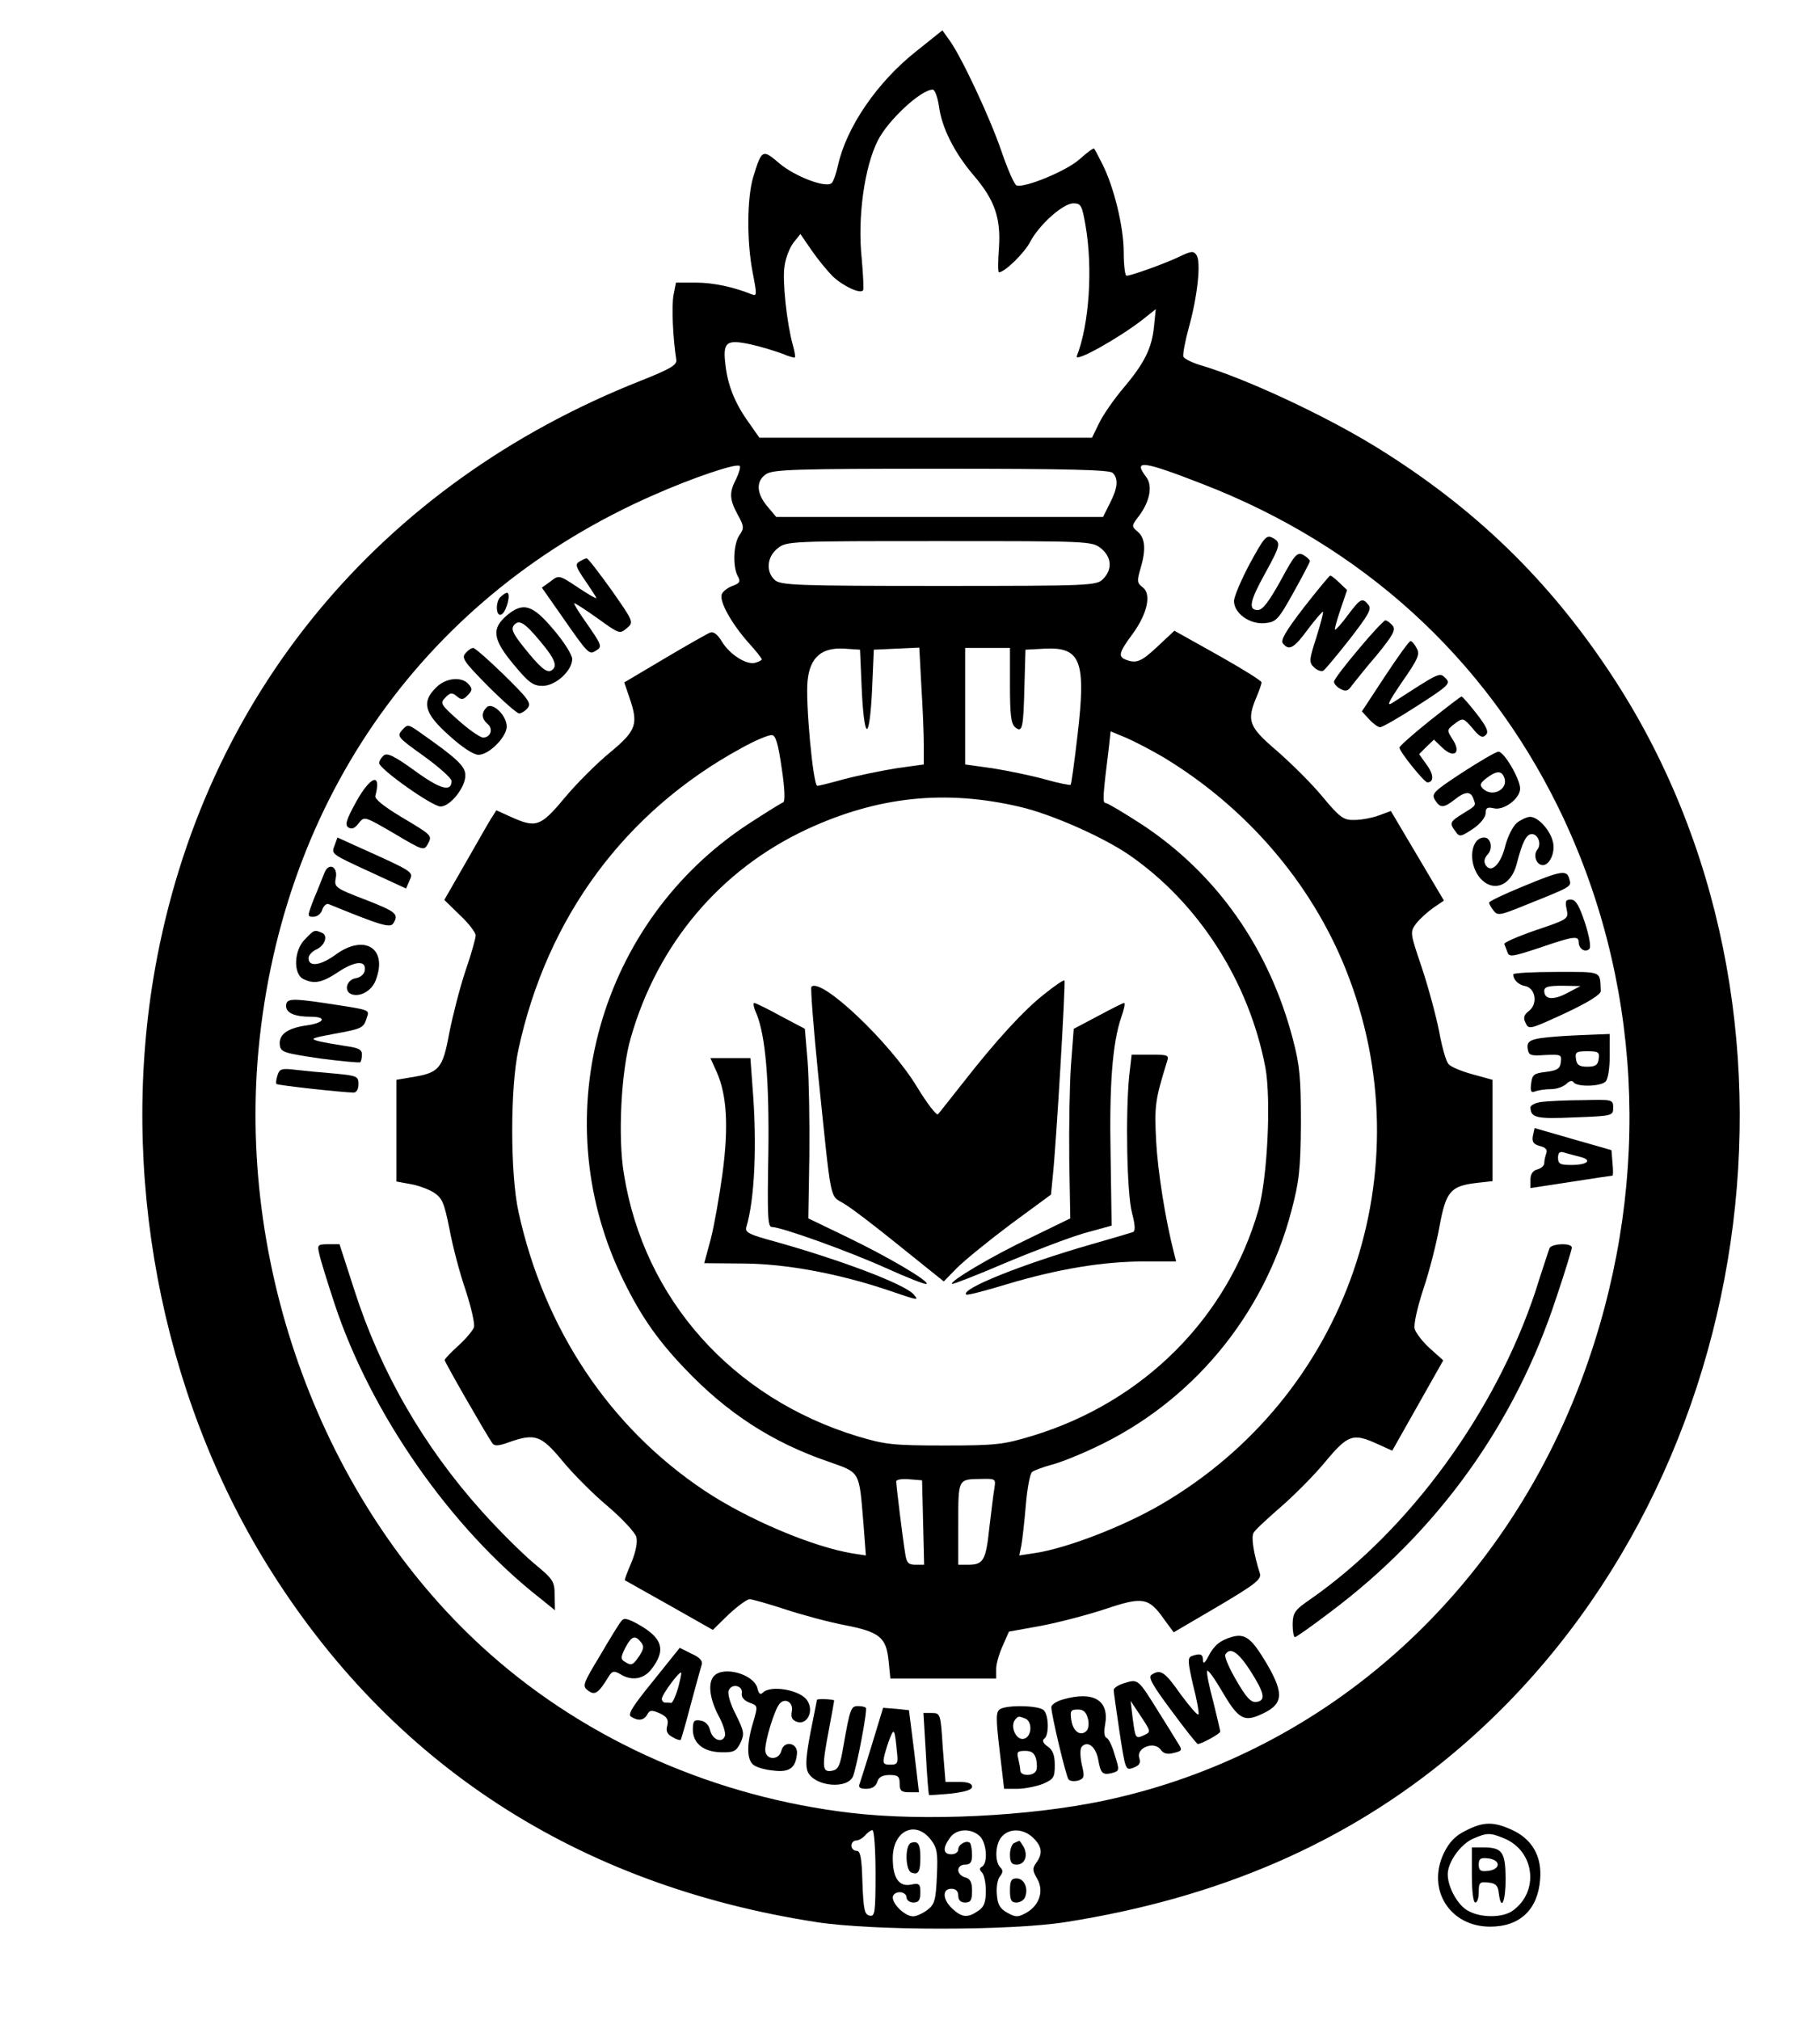 <?xml version="1.0" standalone="no"?>
<!DOCTYPE svg PUBLIC "-//W3C//DTD SVG 20010904//EN"
 "http://www.w3.org/TR/2001/REC-SVG-20010904/DTD/svg10.dtd">
<svg version="1.0" xmlns="http://www.w3.org/2000/svg"
 width="528pt" height="586pt" viewBox="0 0 528 586"
 preserveAspectRatio="xMidYMid meet">

<g transform="translate(0,586) scale(0.1,-0.1)"
fill="#000000" stroke="none">
<path d="M2659 5712 c-114 -90 -203 -220 -228 -332 -5 -23 -13 -46 -18 -51
-16 -16 -107 19 -152 57 -49 42 -51 41 -76 -40 -18 -61 -19 -188 -1 -279 12
-62 12 -67 -3 -61 -52 21 -111 34 -162 34 l-58 0 -7 -36 c-6 -31 -2 -125 8
-188 2 -15 -16 -26 -104 -61 -758 -300 -1267 -916 -1408 -1704 -105 -590 16
-1231 325 -1731 358 -578 900 -930 1595 -1037 163 -25 559 -25 720 0 446 70
816 230 1125 489 894 748 1101 2161 458 3133 -181 274 -396 482 -679 657 -149
92 -380 200 -513 239 -23 7 -45 18 -48 24 -2 7 5 45 16 85 25 90 36 190 22
210 -8 12 -15 12 -48 -4 -41 -20 -141 -56 -155 -56 -4 0 -8 30 -8 68 0 73 -28
189 -62 256 -11 22 -22 43 -24 45 -2 2 -21 -12 -42 -31 -38 -34 -159 -84 -183
-76 -6 2 -26 47 -44 100 -33 97 -120 283 -154 326 l-17 24 -75 -60z m65 -160
c8 -62 44 -134 100 -200 62 -72 80 -125 74 -212 -3 -38 -3 -70 0 -70 17 0 75
57 91 89 26 49 95 111 125 111 22 0 25 -6 35 -63 22 -125 11 -288 -25 -380 -8
-21 122 52 190 105 l39 31 -5 -49 c-6 -64 -28 -108 -89 -180 -27 -32 -59 -78
-70 -101 l-21 -43 -482 0 -483 0 -30 43 c-40 55 -61 107 -68 165 -9 70 1 78
72 63 32 -7 73 -20 92 -27 19 -8 36 -13 37 -11 2 2 -1 18 -6 36 -17 61 -31
186 -24 229 3 23 15 54 26 68 l20 25 33 -48 c18 -26 46 -60 61 -75 31 -29 81
-52 88 -40 2 4 0 45 -4 91 -13 120 8 268 47 344 30 59 125 147 159 147 6 0 14
-22 18 -48z m764 -1096 c463 -179 819 -503 1033 -939 241 -493 272 -1068 87
-1605 -227 -661 -755 -1140 -1408 -1277 -215 -45 -518 -60 -731 -35 -392 46
-761 208 -1045 459 -473 417 -735 1100 -674 1756 69 731 489 1321 1147 1609
113 50 240 93 249 84 3 -3 -2 -20 -10 -37 -21 -40 -20 -59 4 -104 19 -34 19
-40 5 -60 -17 -25 -20 -89 -5 -118 9 -16 7 -21 -15 -29 -14 -5 -28 -16 -31
-24 -8 -20 27 -83 75 -138 23 -25 41 -48 41 -51 0 -3 -9 -7 -19 -10 -26 -7
-75 25 -97 62 -12 20 -24 29 -33 26 -8 -3 -68 -37 -132 -75 l-118 -70 14 -41
c28 -80 22 -98 -55 -162 -39 -32 -98 -91 -132 -132 -70 -84 -83 -88 -156 -55
l-42 19 -14 -22 c-8 -12 -41 -71 -75 -130 l-62 -108 45 -44 c26 -24 46 -51 46
-59 0 -8 -13 -55 -30 -104 -16 -48 -37 -130 -47 -181 -19 -103 -29 -114 -112
-127 l-41 -7 0 -147 0 -148 38 -7 c21 -3 52 -14 69 -24 26 -17 31 -28 47 -107
9 -49 30 -129 47 -178 16 -49 27 -97 24 -107 -3 -9 -24 -34 -45 -53 -22 -20
-40 -39 -40 -42 0 -6 113 -203 138 -241 6 -9 17 -9 47 2 77 27 94 22 157 -54
31 -38 90 -97 132 -132 41 -35 78 -75 82 -88 4 -15 -1 -42 -14 -74 -12 -28
-21 -51 -19 -52 1 -1 59 -33 128 -72 l127 -72 46 45 c26 24 53 44 61 44 7 0
53 -13 102 -29 48 -16 126 -37 173 -46 103 -20 121 -36 128 -104 l5 -51 153 0
154 0 0 28 c0 15 9 45 19 67 l18 41 94 17 c52 10 136 32 187 49 107 36 125 33
169 -30 l28 -38 128 75 c110 65 127 79 122 96 -18 57 -26 106 -18 118 4 8 40
41 79 75 38 33 97 92 129 131 66 79 80 84 152 51 l42 -19 74 131 74 131 -39
35 c-21 19 -41 45 -44 57 -3 13 8 62 25 114 17 50 38 132 47 182 19 103 32
118 109 127 l45 5 0 147 0 147 -58 16 c-33 9 -64 22 -70 30 -7 8 -19 50 -27
95 -9 45 -31 127 -50 184 -34 101 -35 103 -17 128 11 14 33 34 50 46 l31 21
-77 130 -77 130 -35 -13 c-19 -7 -51 -13 -70 -13 -32 -1 -42 6 -93 67 -31 38
-91 97 -132 133 -82 70 -89 87 -60 156 8 19 15 39 15 43 0 5 -57 40 -126 79
l-127 71 -48 -45 c-48 -45 -62 -51 -93 -39 -23 9 -20 21 20 75 43 59 55 116
29 135 -16 12 -17 18 -7 52 17 56 15 90 -7 109 -19 16 -19 17 4 47 31 42 39
86 21 111 -40 52 -13 49 162 -19z m-260 32 c17 -17 15 -43 -8 -88 l-20 -40
-474 0 -474 0 -26 31 c-32 38 -33 73 -4 93 20 14 85 16 508 16 365 0 489 -3
498 -12z m-34 -219 c31 -25 34 -61 6 -89 -19 -19 -33 -20 -477 -20 -411 0
-458 2 -475 17 -27 24 -23 68 8 92 26 21 37 21 469 21 432 0 443 0 469 -21z
m-694 -409 c3 -67 9 -115 15 -115 6 0 12 48 15 115 l5 115 66 3 66 3 6 -113
c4 -62 7 -138 7 -169 l0 -57 -79 -11 c-44 -7 -111 -21 -150 -31 -39 -11 -75
-20 -80 -20 -12 0 -35 246 -28 306 7 67 41 96 106 92 l46 -3 5 -115z m430 11
c0 -84 3 -111 15 -121 21 -17 24 -4 27 120 l3 105 57 3 c104 5 119 -37 94
-251 -9 -78 -18 -143 -20 -144 -2 -2 -36 5 -75 16 -40 11 -108 25 -152 32
l-79 11 0 169 0 169 65 0 65 0 0 -109z m445 -208 c240 -145 428 -363 529 -615
233 -582 5 -1240 -539 -1555 -109 -63 -270 -125 -362 -139 l-46 -7 6 29 c3 16
9 69 13 117 4 48 12 91 18 96 6 5 31 14 56 21 25 6 82 29 126 50 281 131 490
382 570 685 23 87 27 121 28 255 0 132 -3 168 -23 244 -69 265 -222 482 -440
625 -51 33 -98 61 -103 61 -10 0 -9 17 9 162 l5 46 46 -19 c25 -11 73 -36 107
-56z m-1107 -33 c9 -60 10 -96 4 -98 -6 -2 -52 -31 -103 -64 -429 -283 -587
-840 -369 -1305 52 -110 101 -184 185 -272 123 -130 255 -216 419 -272 93 -33
88 -25 101 -180 l7 -92 -39 6 c-115 19 -303 98 -429 182 -276 184 -466 470
-540 810 -24 110 -24 360 0 470 83 384 309 690 646 874 41 23 82 40 90 38 11
-1 18 -28 28 -97z m691 -111 c91 -21 240 -87 316 -139 202 -139 348 -367 396
-617 17 -94 6 -319 -20 -413 -90 -314 -334 -558 -656 -656 -83 -25 -104 -28
-255 -28 -151 0 -173 3 -253 27 -363 111 -619 398 -677 761 -18 106 -8 300 20
395 78 273 260 488 511 605 205 95 401 116 618 65z m-281 -2076 l3 -123 -25 0
c-21 0 -26 6 -30 33 -7 42 -26 197 -26 209 0 5 17 8 38 6 l37 -3 3 -122z m207
100 c-3 -16 -9 -68 -15 -117 -10 -94 -17 -106 -62 -106 l-28 0 0 119 c0 132
-1 129 67 130 41 1 42 0 38 -26z m-345 -1119 c0 -114 -2 -125 -17 -122 -15 3
-18 17 -21 96 -2 73 -6 92 -17 92 -8 0 -15 7 -15 15 0 8 6 15 14 15 7 0 19 7
26 15 7 8 16 15 21 15 5 0 9 -57 9 -126z m160 99 c19 -25 21 -38 18 -106 -3
-68 -6 -82 -27 -98 -13 -10 -32 -19 -42 -19 -23 0 -59 34 -59 55 0 8 9 15 20
15 11 0 20 -7 20 -15 0 -8 9 -15 20 -15 15 0 20 7 20 29 0 25 -3 28 -27 23
-35 -7 -53 19 -53 77 0 79 65 111 110 54z m142 10 c20 -18 25 -78 7 -89 -8 -4
-8 -9 0 -17 6 -6 11 -30 11 -53 0 -33 -5 -47 -22 -58 -30 -21 -47 -20 -75 6
-29 27 -30 58 -3 58 13 0 20 -7 20 -20 0 -13 7 -20 20 -20 16 0 20 7 20 34 0
25 -5 35 -20 39 -11 3 -20 12 -20 21 0 9 8 16 20 16 15 0 20 7 20 28 0 16 -3
31 -6 35 -10 9 -34 -4 -34 -19 0 -8 -9 -14 -20 -14 -24 0 -26 18 -4 48 18 26
60 29 86 5z m155 -5 c26 -25 29 -46 9 -73 -11 -16 -11 -22 3 -46 20 -35 7 -77
-32 -99 -24 -13 -30 -13 -54 0 -22 12 -29 24 -31 54 -2 20 2 44 9 52 9 11 9
18 1 26 -17 17 -15 69 5 90 22 24 62 23 90 -4z"/>
<path d="M3626 4225 c-25 -47 -46 -96 -46 -109 0 -35 45 -68 89 -64 33 3 39 9
83 88 26 47 48 88 48 92 0 4 -9 12 -19 18 -18 9 -25 1 -66 -75 -34 -61 -52
-85 -66 -85 -28 0 -24 25 21 106 46 84 47 90 21 104 -17 9 -24 0 -65 -75z"/>
<path d="M1680 4230 c-12 -7 -9 -16 18 -55 17 -25 32 -48 32 -50 0 -3 -24 11
-54 31 -54 36 -55 36 -79 17 l-25 -18 56 -80 c80 -115 81 -116 102 -102 17 10
16 15 -25 74 -25 35 -42 63 -39 63 3 0 34 -20 69 -45 61 -44 63 -45 83 -28 21
18 21 18 -44 111 -36 50 -68 92 -72 92 -4 0 -14 -5 -22 -10z"/>
<path d="M3783 4098 c-53 -69 -69 -96 -61 -105 18 -22 32 -14 73 42 22 29 42
52 43 50 2 -2 -7 -35 -19 -74 -21 -65 -22 -73 -7 -87 9 -9 21 -13 27 -10 6 4
40 45 77 92 54 70 64 87 54 99 -18 22 -23 19 -60 -30 -18 -25 -35 -43 -37 -42
-2 2 6 29 16 59 l19 56 -22 21 c-12 12 -24 21 -27 21 -2 0 -37 -42 -76 -92z"/>
<path d="M1450 4126 c-14 -18 -10 -59 6 -48 14 9 27 62 15 62 -5 0 -14 -7 -21
-14z"/>
<path d="M1471 4075 c-46 -39 -42 -70 20 -144 43 -52 56 -61 83 -61 38 0 86
44 86 78 0 12 -24 50 -53 84 -62 74 -89 82 -136 43z m99 -79 c41 -49 48 -70
30 -81 -14 -9 -34 9 -82 69 -30 38 -36 51 -27 62 15 18 31 8 79 -50z"/>
<path d="M3941 3976 c-39 -46 -71 -88 -71 -94 0 -6 9 -16 19 -21 15 -8 22 -6
32 9 8 10 40 51 73 89 48 59 56 74 46 86 -7 8 -16 15 -21 15 -4 0 -40 -38 -78
-84z"/>
<path d="M4018 3898 l-67 -102 21 -23 c12 -13 26 -23 32 -23 6 0 55 28 109 63
90 58 96 64 81 79 -18 18 -15 19 -154 -71 -19 -12 -12 2 28 61 46 66 52 80 42
97 -6 12 -14 21 -18 21 -4 0 -37 -46 -74 -102z"/>
<path d="M1350 3964 c-12 -13 -2 -26 66 -95 43 -43 84 -79 90 -79 6 0 18 7 25
16 11 14 2 26 -68 95 -44 43 -85 79 -90 79 -6 0 -16 -7 -23 -16z"/>
<path d="M1265 3865 c-43 -42 -34 -75 38 -139 37 -34 71 -56 85 -56 31 0 82
52 82 82 0 33 -42 72 -58 56 -16 -16 -15 -33 2 -48 18 -14 10 -40 -13 -40 -9
1 -41 23 -71 50 -52 46 -54 50 -38 66 14 15 20 15 33 4 13 -11 19 -11 32 3 13
13 14 19 3 31 -19 24 -67 20 -95 -9z"/>
<path d="M4148 3769 c-49 -39 -88 -74 -88 -78 0 -12 72 -101 81 -101 19 0 19
23 -2 51 l-22 31 21 21 22 21 25 -24 c34 -32 55 -14 29 25 -17 27 -17 27 6 45
24 18 25 18 52 -13 20 -25 29 -29 38 -20 10 9 4 23 -26 62 -22 28 -41 50 -44
50 -3 0 -44 -32 -92 -70z"/>
<path d="M1166 3741 c-15 -17 -12 -21 64 -75 44 -32 80 -64 80 -72 0 -33 -33
-24 -107 30 -58 42 -80 53 -90 44 -7 -6 -13 -16 -13 -22 0 -17 154 -126 178
-126 28 0 72 55 72 90 0 27 -22 48 -136 128 -30 21 -32 21 -48 3z"/>
<path d="M4243 3619 c-84 -55 -91 -62 -80 -80 15 -24 25 -24 57 1 30 24 46 25
54 4 8 -22 10 -20 -29 -44 -39 -24 -41 -28 -22 -53 11 -16 15 -15 50 8 22 15
37 34 37 46 0 15 5 18 23 14 29 -8 77 28 77 57 0 28 -47 108 -63 107 -7 0 -53
-27 -104 -60z m121 -15 c13 -34 -35 -59 -62 -32 -10 10 -8 16 10 30 29 22 44
23 52 2z"/>
<path d="M1034 3535 c-30 -54 -34 -69 -23 -76 10 -6 19 -2 30 13 16 20 16 20
102 -30 84 -50 87 -51 98 -31 13 25 15 24 -79 80 -48 29 -76 51 -73 60 18 68
-13 59 -55 -16z"/>
<path d="M4401 3473 c-12 -10 -27 -40 -34 -67 -13 -54 -41 -81 -57 -56 -6 10
-4 20 6 31 16 17 9 49 -10 49 -39 0 -48 -71 -15 -114 37 -47 92 -29 109 37 16
63 28 87 44 87 18 0 29 -29 16 -45 -13 -16 -3 -45 16 -45 20 0 37 38 29 68 -8
34 -43 72 -66 72 -9 0 -26 -8 -38 -17z"/>
<path d="M971 3408 c-10 -27 -14 -24 114 -83 l93 -43 10 23 c12 26 15 24 -156
101 l-53 24 -8 -22z"/>
<path d="M941 3327 c-5 -12 -18 -46 -30 -74 -20 -52 -20 -53 -2 -53 11 0 23 9
26 21 4 11 12 18 18 16 154 -63 179 -70 188 -56 17 27 8 34 -82 69 -86 33 -90
36 -85 62 7 34 -21 47 -33 15z"/>
<path d="M4418 3288 c-54 -22 -98 -43 -98 -47 0 -4 6 -14 13 -23 11 -15 19
-14 85 13 145 58 141 56 135 78 -7 28 -22 26 -135 -21z"/>
<path d="M4545 3222 c6 -28 5 -29 -90 -61 -52 -18 -93 -36 -91 -40 1 -3 6 -14
9 -23 5 -16 14 -14 93 12 99 34 114 36 114 16 0 -19 19 -31 31 -19 5 5 0 36
-13 76 -17 51 -27 67 -41 67 -15 0 -17 -5 -12 -28z"/>
<path d="M885 3135 c-32 -31 -35 -99 -6 -115 32 -16 55 -12 104 21 49 32 81
33 75 2 -2 -10 -13 -19 -25 -21 -28 -4 -37 -39 -12 -47 25 -8 58 11 69 41 36
93 -33 136 -118 73 -43 -31 -77 -35 -77 -9 0 8 10 19 22 25 26 11 36 42 16 49
-21 9 -22 8 -48 -19z"/>
<path d="M4390 3033 c0 -16 16 -31 35 -34 29 -6 37 -50 12 -71 -16 -12 -19
-21 -11 -36 9 -20 12 -19 114 28 68 32 105 55 104 65 -3 59 7 55 -129 55 -69
0 -125 -3 -125 -7z m157 -54 c-41 -22 -67 -19 -67 6 0 12 12 15 53 15 l52 -1
-38 -20z"/>
<path d="M830 2941 c0 -20 25 -31 72 -31 48 0 39 -18 -12 -25 -57 -8 -83 -27
-78 -59 3 -19 15 -22 116 -37 62 -8 115 -13 117 -11 3 3 5 13 5 23 0 14 -11
19 -47 24 -27 4 -61 10 -78 14 -27 7 -22 9 42 21 83 15 88 17 97 47 8 24 14
22 -124 43 -95 14 -110 13 -110 -9z"/>
<path d="M4520 2853 c-78 -6 -92 -11 -88 -36 3 -19 8 -21 51 -18 46 2 48 1 45
-21 -2 -19 -11 -24 -43 -28 -35 -4 -40 -8 -43 -34 -3 -23 0 -28 13 -22 9 3 29
6 45 6 16 0 35 7 44 15 9 9 17 11 21 5 9 -14 78 -13 93 2 7 7 12 39 12 75 l0
63 -52 -2 c-29 -1 -73 -3 -98 -5z m118 -65 c-2 -18 -10 -23 -33 -23 -23 0 -31
5 -33 23 -3 19 1 22 33 22 32 0 36 -3 33 -22z"/>
<path d="M805 2740 c-4 -12 -5 -23 -3 -25 3 -4 196 -25 224 -25 8 0 14 10 14
24 0 23 -4 25 -67 31 -38 3 -89 8 -115 11 -41 5 -47 3 -53 -16z"/>
<path d="M4473 2663 c-18 -2 -33 -10 -33 -16 1 -30 16 -34 128 -29 110 4 112
5 112 28 0 24 -2 24 -87 22 -49 0 -103 -3 -120 -5z"/>
<path d="M4447 2564 c-3 -17 2 -24 20 -29 17 -4 23 -11 19 -21 -3 -9 -6 -21
-6 -29 0 -7 -9 -15 -20 -18 -13 -3 -20 -14 -20 -29 l0 -25 118 18 c64 10 118
18 120 18 2 1 2 17 0 37 l-3 37 -112 32 -111 32 -5 -23z m135 -60 c39 -9 25
-24 -23 -24 -33 0 -39 3 -39 21 0 15 5 19 18 15 9 -3 29 -8 44 -12z"/>
<path d="M926 2223 c3 -16 23 -80 44 -144 105 -319 338 -654 598 -857 l42 -34
-1 44 c0 40 -4 46 -61 93 -33 28 -101 95 -150 150 -169 188 -294 405 -370 642
l-43 133 -33 0 c-30 0 -32 -2 -26 -27z"/>
<path d="M4495 2238 c-2 -7 -21 -62 -40 -123 -116 -351 -366 -694 -652 -894
-47 -32 -52 -40 -53 -73 0 -21 3 -38 7 -38 3 0 49 32 100 71 313 234 538 547
658 914 25 74 45 140 45 145 0 15 -60 12 -65 -2z"/>
<path d="M1803 1157 c-6 -6 -34 -52 -62 -100 -51 -84 -52 -89 -35 -102 20 -15
30 -8 60 41 10 16 15 17 33 7 33 -21 68 -15 90 13 44 56 34 91 -37 131 -31 17
-42 20 -49 10z m56 -61 c10 -12 9 -20 -4 -40 -19 -28 -23 -30 -43 -17 -12 7
-11 14 2 40 18 34 28 38 45 17z"/>
<path d="M3575 1111 c-35 -10 -53 -25 -69 -56 -10 -20 -16 -24 -16 -12 0 18
-8 21 -33 12 -12 -5 -11 -17 4 -83 11 -42 18 -81 16 -86 -2 -5 -24 21 -51 57
-47 67 -59 75 -85 58 -11 -7 2 -30 58 -105 39 -53 73 -96 76 -96 11 0 65 30
65 36 0 3 -9 42 -20 86 -12 44 -20 84 -18 90 2 5 21 -21 42 -57 46 -79 63 -91
108 -72 71 30 76 59 23 150 -44 74 -62 88 -100 78z m52 -98 c42 -66 46 -87 18
-91 -16 -2 -29 12 -58 62 -21 36 -36 70 -32 76 14 22 37 7 72 -47z"/>
<path d="M1895 983 c-60 -74 -75 -97 -64 -104 21 -13 37 -11 47 7 7 13 13 13
36 3 21 -10 26 -18 22 -35 -5 -17 0 -26 15 -34 11 -7 22 -10 24 -8 1 2 15 48
29 103 15 55 29 107 32 116 3 10 -7 21 -30 31 l-34 17 -77 -96z m72 -21 c-7
-24 -16 -43 -20 -43 -4 1 -11 1 -17 1 -5 0 -10 5 -10 11 0 12 51 81 56 76 2
-1 -3 -22 -9 -45z"/>
<path d="M2072 998 c-19 -19 -14 -65 12 -115 14 -25 22 -52 19 -60 -8 -22 -36
-11 -43 17 -4 16 -14 26 -28 28 -18 3 -22 -1 -22 -26 0 -40 31 -65 82 -66 37
-1 44 3 56 27 12 26 11 33 -13 82 -16 30 -25 61 -21 70 8 22 42 15 38 -8 -2
-11 7 -21 22 -27 25 -9 25 -9 11 -57 -19 -62 -19 -107 0 -123 8 -7 34 -15 58
-17 47 -6 65 7 69 48 4 32 -37 41 -45 10 -7 -30 -47 -28 -47 2 0 29 27 116 41
133 16 20 42 5 36 -22 -3 -17 1 -25 16 -30 29 -9 49 32 29 62 -20 31 -106 46
-129 23 -7 -7 -12 -4 -16 14 -11 39 -96 64 -125 35z"/>
<path d="M3263 977 c-18 -5 -33 -15 -32 -21 0 -6 8 -61 17 -122 17 -110 17
-111 40 -103 18 7 22 14 17 29 -9 29 43 49 62 24 8 -12 20 -15 38 -10 25 6 26
8 12 29 -7 12 -33 54 -57 92 -58 93 -58 94 -97 82z m57 -151 c-26 -12 -26 -11
-34 49 l-6 50 30 -45 c29 -44 29 -45 10 -54z"/>
<path d="M3083 929 c-18 -5 -33 -15 -33 -22 0 -23 43 -202 50 -210 5 -5 17 -6
28 -3 18 6 19 11 10 48 -5 26 -5 45 1 51 17 17 40 -1 47 -38 7 -41 13 -46 41
-39 21 6 21 8 7 52 -7 26 -18 48 -24 50 -6 2 -8 17 -4 38 13 71 -34 99 -123
73z m73 -55 c4 -14 2 -30 -4 -36 -17 -17 -39 -2 -44 31 -4 27 -2 31 19 31 16
0 24 -7 29 -26z"/>
<path d="M2370 928 c0 -2 -9 -45 -19 -96 -13 -70 -15 -97 -7 -114 21 -42 116
-50 131 -11 12 33 42 192 37 198 -3 3 -13 5 -23 5 -20 0 -23 -7 -42 -115 -10
-60 -15 -70 -35 -73 -27 -4 -28 11 -7 121 8 43 15 81 15 83 0 4 -50 6 -50 2z"/>
<path d="M2531 803 c-17 -56 -34 -109 -37 -118 -5 -11 1 -15 19 -15 17 0 28 7
32 20 4 14 15 20 36 20 24 0 29 -4 29 -25 0 -21 5 -25 28 -25 l28 0 -14 119
-15 119 -37 4 -38 3 -31 -102z m71 -25 c4 -34 2 -38 -19 -38 -20 0 -23 3 -17
28 4 15 11 38 17 52 11 27 13 21 19 -42z"/>
<path d="M2901 901 c-12 -8 -12 -26 -1 -120 l13 -111 39 0 c21 0 54 7 73 14
32 14 35 19 35 55 0 29 -6 44 -21 54 -13 9 -16 17 -10 22 15 9 14 68 -1 83
-14 14 -106 16 -127 3z m73 -27 c21 -8 20 -50 -1 -58 -24 -10 -46 37 -26 57 8
8 8 8 27 1z m32 -118 c3 -14 3 -30 -1 -35 -9 -15 -45 -14 -45 2 0 6 -3 22 -6
35 -5 19 -2 22 20 22 19 0 27 -6 32 -24z"/>
<path d="M2686 773 c3 -65 8 -119 9 -121 1 -1 29 1 63 4 42 5 62 11 62 20 0
10 -13 14 -39 14 l-38 0 -8 100 c-6 98 -7 100 -32 100 l-24 0 7 -117z"/>
<path d="M3030 2976 c-59 -46 -140 -134 -239 -261 -35 -44 -66 -84 -70 -88 -4
-4 -32 32 -61 80 -79 130 -278 318 -306 290 -3 -3 6 -119 20 -259 39 -376 32
-344 74 -370 21 -12 94 -68 163 -124 l127 -102 38 39 c22 22 92 79 156 127
l117 86 5 51 c10 90 38 566 34 570 -2 3 -28 -15 -58 -39z"/>
<path d="M2195 2918 c26 -65 37 -193 34 -407 -3 -174 -2 -211 10 -211 27 0
220 -69 331 -119 62 -28 115 -49 118 -46 8 8 -113 79 -229 135 l-114 55 3 180
c1 99 -1 223 -5 275 l-8 95 -70 37 c-38 21 -73 38 -77 38 -4 0 -1 -15 7 -32z"/>
<path d="M3185 2912 l-70 -37 -8 -105 c-4 -58 -6 -181 -5 -275 l3 -170 -113
-55 c-114 -54 -238 -128 -230 -135 2 -2 71 25 153 60 83 35 186 74 230 87 l80
22 -3 202 c-4 204 5 327 31 403 8 22 12 41 8 41 -3 0 -37 -17 -76 -38z"/>
<path d="M3276 2739 c-11 -110 -7 -341 8 -398 10 -38 10 -54 2 -56 -6 -2 -59
-18 -119 -35 -202 -58 -381 -130 -364 -146 2 -3 56 11 118 30 147 44 279 66
397 66 l94 0 -7 28 c-24 94 -46 231 -51 322 -5 102 -3 118 31 228 7 21 5 22
-47 22 l-55 0 -7 -61z"/>
<path d="M2080 2748 c29 -67 34 -158 16 -293 -9 -66 -24 -151 -34 -190 l-19
-70 116 -1 c124 -1 278 -30 422 -79 85 -29 85 -29 70 -11 -25 30 -220 104
-429 161 -49 14 -61 21 -57 34 24 79 32 238 18 409 l-6 82 -58 0 -58 0 19 -42z"/>
<path d="M2643 513 c-18 -6 -17 -79 1 -86 20 -8 26 2 26 44 0 39 -7 49 -27 42z"/>
<path d="M2943 513 c-7 -2 -13 -18 -13 -34 0 -22 5 -29 19 -29 24 0 34 25 21
51 -6 10 -12 19 -13 18 -1 0 -8 -3 -14 -6z"/>
<path d="M2930 375 c0 -28 4 -35 19 -35 10 0 22 7 25 16 10 26 -3 54 -25 54
-15 0 -19 -7 -19 -35z"/>
<path d="M4253 549 c-31 -15 -48 -33 -64 -65 -51 -106 17 -214 134 -214 86 0
138 49 145 136 6 68 -23 118 -82 145 -53 24 -82 24 -133 -2z m111 -23 c89 -37
102 -155 24 -210 -28 -20 -90 -21 -127 -1 -31 15 -61 69 -61 107 0 35 37 87
73 103 41 18 50 18 91 1z"/>
<path d="M4270 420 c0 -47 4 -80 10 -80 6 0 10 14 10 31 0 27 3 30 28 27 21
-2 28 -9 30 -30 7 -56 20 -26 20 42 -1 78 -10 90 -67 90 l-31 0 0 -80z m75 30
c0 -9 -11 -16 -27 -18 -23 -3 -28 1 -28 18 0 17 5 21 28 18 16 -2 27 -9 27
-18z"/>
</g>
</svg>
